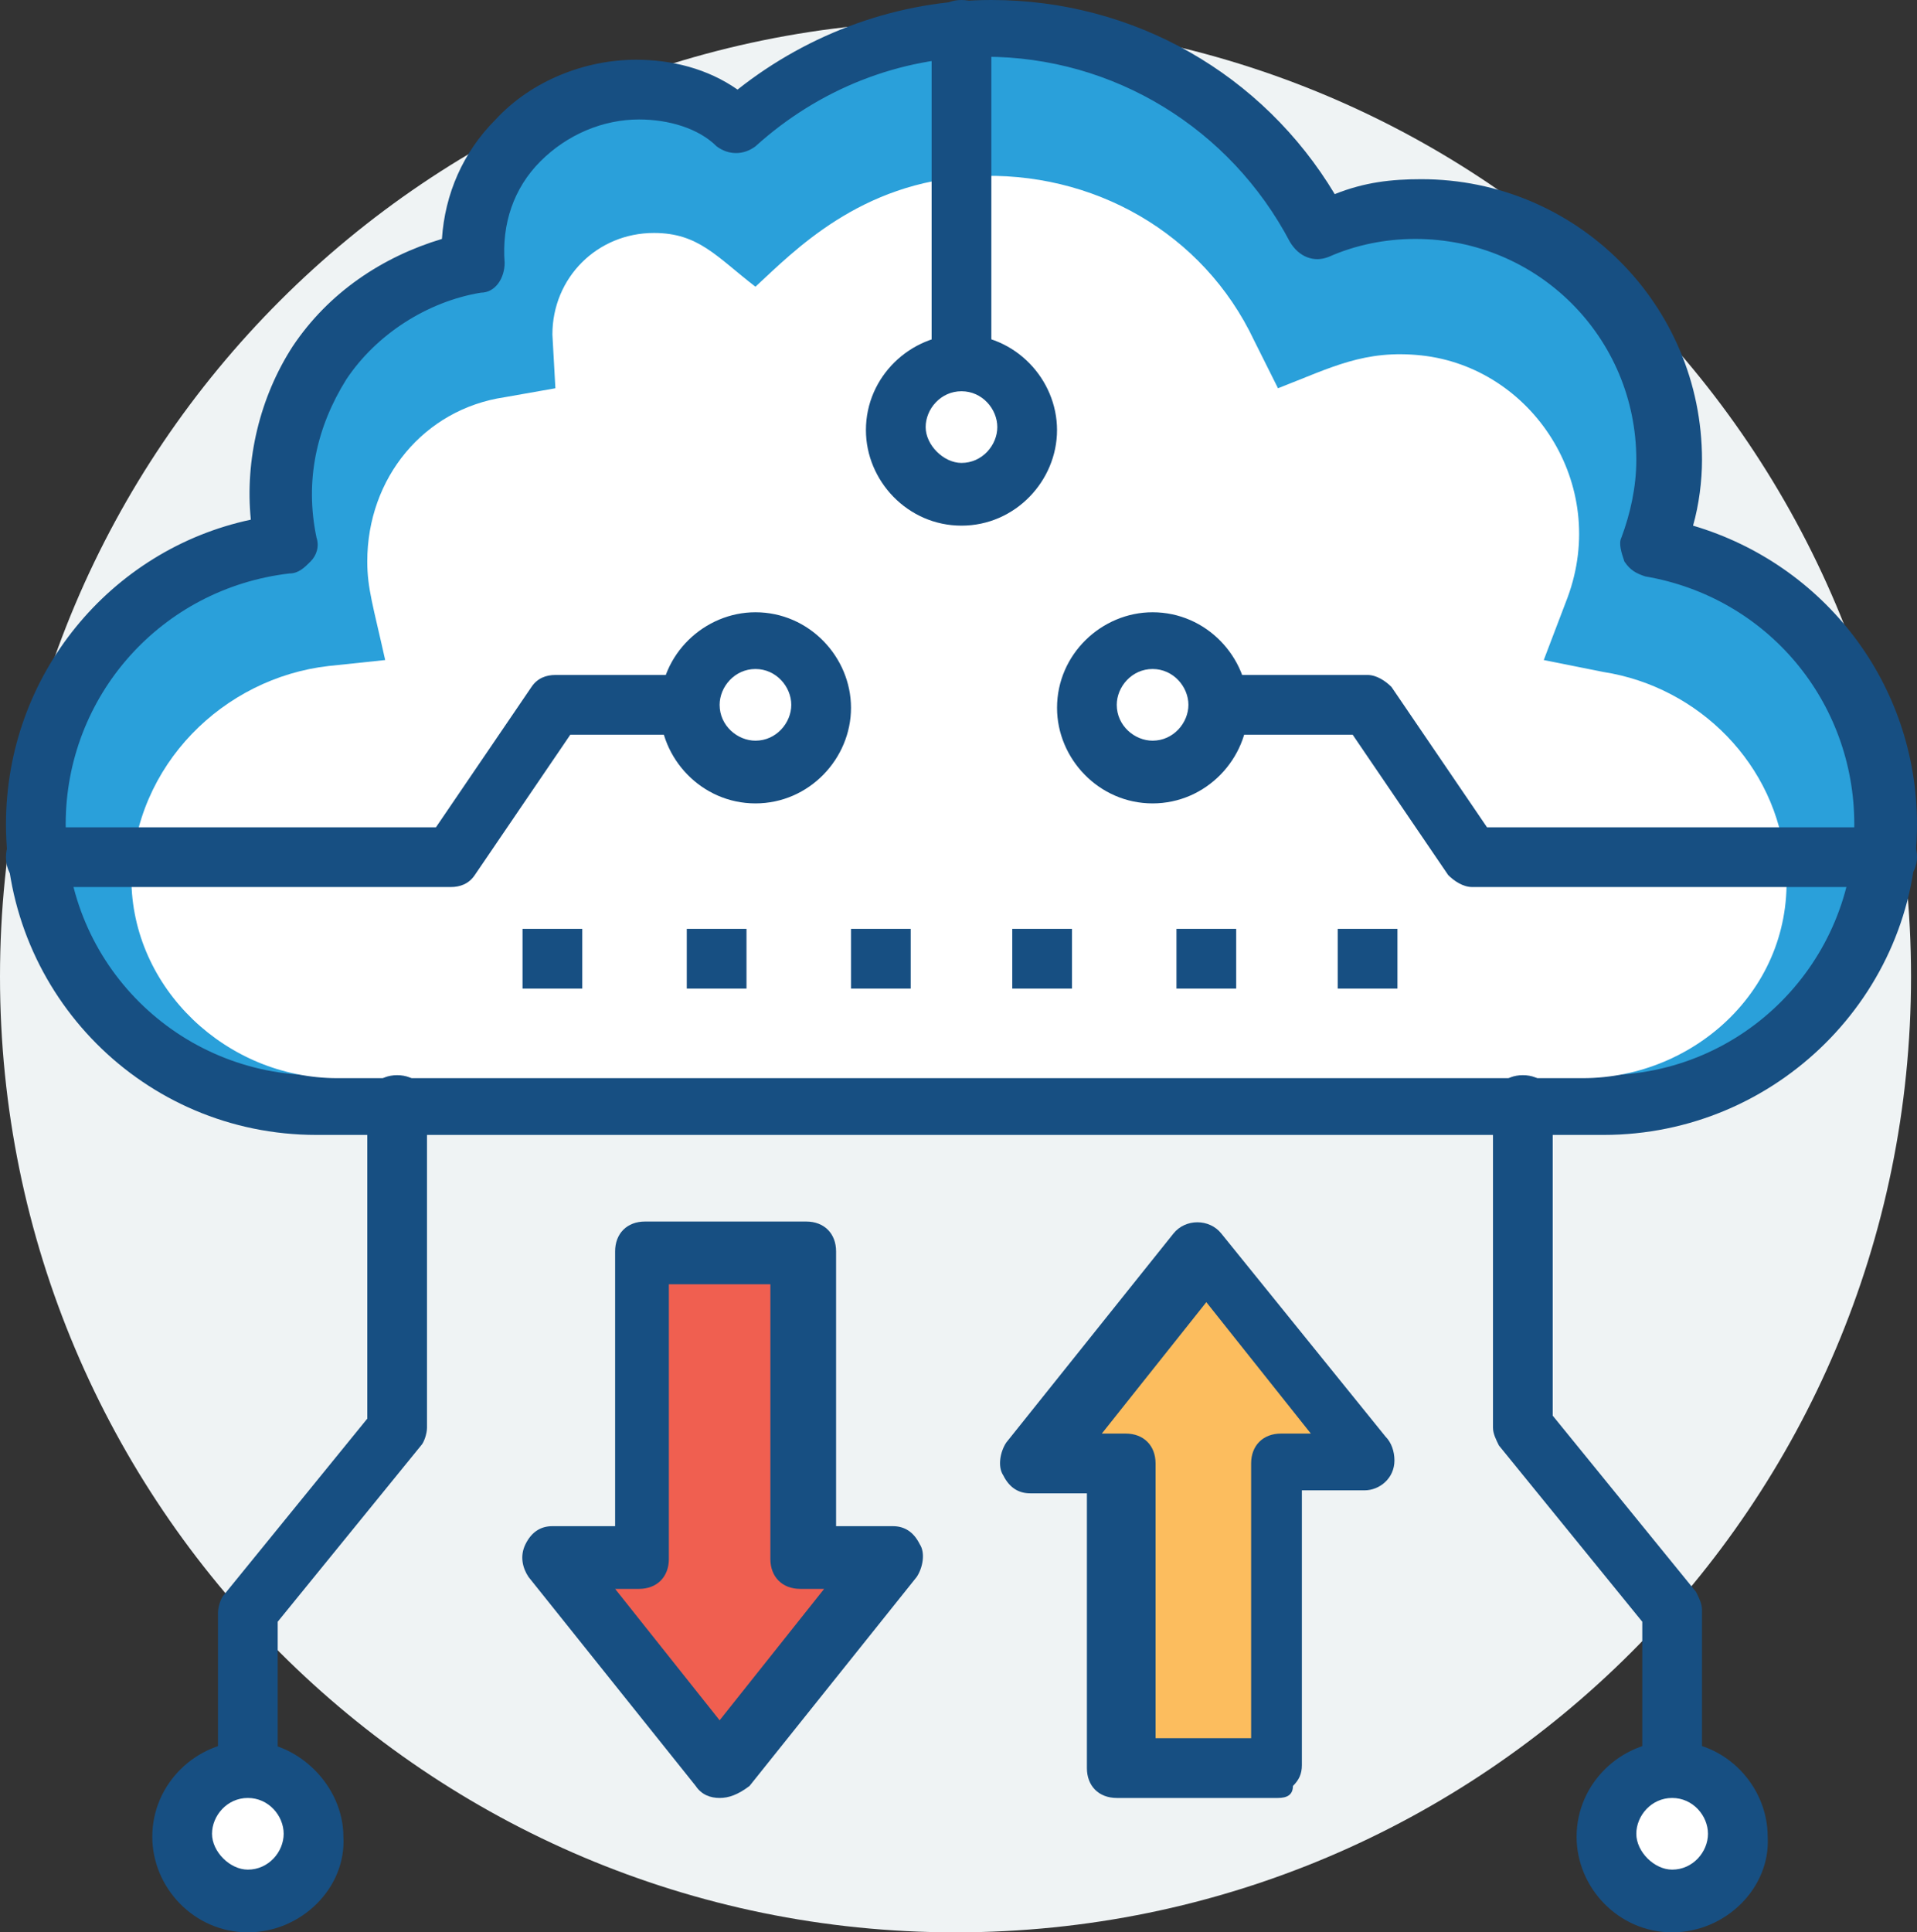<svg xmlns="http://www.w3.org/2000/svg" xmlns:xlink="http://www.w3.org/1999/xlink" width="396.91" height="400"><rect width="100%" height="100%" fill="#333333" stroke="none"/><defs><path id="a" d="M0 0h396.91v400H0z"/></defs><clipPath id="b"><use xlink:href="#a" overflow="visible"/></clipPath><path clip-path="url(#b)" fill="#EFF3F4" d="M197.836 4.327c109.262 0 197.837 88.574 197.837 197.837C395.674 311.426 307.099 400 197.836 400S0 311.426 0 202.164C0 92.901 88.574 4.327 197.836 4.327"/><path clip-path="url(#b)" fill="#2AA0DA" d="M342.504 113.138c1.854-5.564 3.092-11.746 3.092-17.929 0-28.439-22.875-51.931-51.933-51.931-7.419 0-14.221 1.235-20.401 4.327-12.984-24.73-38.949-42.04-68.625-42.04-19.783 0-38.332 7.419-51.932 20.402-5.564-4.946-12.983-7.419-21.638-7.419-19.165 0-35.239 16.074-34.003 35.858-26.585 4.328-45.132 30.294-38.95 58.114-29.058 3.091-51.932 27.821-51.932 58.115 0 32.149 25.966 58.113 58.114 58.113h266.461c32.147 0 58.113-25.964 58.113-58.113 1.858-29.058-19.164-52.552-46.366-57.497"/><path clip-path="url(#b)" fill="#174F82" d="M331.994 234.93H65.534c-35.857 0-64.297-29.057-64.297-64.296 0-30.912 21.638-56.878 50.696-63.06-1.236-12.365 1.854-25.348 8.656-35.858C68.007 60.587 79.136 53.167 91.5 49.458c.618-9.273 4.327-17.929 11.128-24.729 7.418-8.038 18.547-12.365 29.057-12.365 7.419 0 14.838 1.854 21.021 6.182C167.542 6.8 186.091 0 205.256 0c29.674 0 56.259 15.455 71.097 40.185 6.183-2.473 11.746-3.091 17.929-3.091 32.148 0 58.114 25.966 58.114 58.114 0 4.328-.618 9.274-1.854 13.602 27.202 8.037 46.366 32.766 46.366 61.823.002 35.24-29.056 64.297-64.914 64.297M132.303 24.729c-7.418 0-14.838 3.091-20.402 8.656-5.564 5.564-8.037 12.983-7.418 21.02 0 3.091-1.855 6.183-4.947 6.183-11.128 1.854-21.638 8.655-27.82 17.929-6.183 9.891-8.656 21.02-6.183 32.767.619 1.854 0 3.709-1.236 4.945-1.236 1.237-2.473 2.474-4.328 2.474-26.584 3.09-46.368 25.347-46.368 51.932 0 29.057 23.493 51.931 51.932 51.931h266.461c29.058 0 51.932-23.492 51.932-51.931 0-25.348-17.929-46.987-43.276-51.314-1.854-.618-3.091-1.236-4.328-3.091-.617-1.854-1.235-3.709-.617-4.946 1.854-4.946 3.091-10.51 3.091-16.074 0-25.347-20.403-45.75-45.75-45.75-6.183 0-12.366 1.237-17.93 3.71-3.091 1.236-6.183 0-8.036-3.091-12.364-23.493-36.477-38.33-63.062-38.33-17.928 0-34.621 6.8-47.604 18.546-2.473 1.855-5.564 1.855-8.037 0-3.71-3.711-9.891-5.566-16.074-5.566"/><path clip-path="url(#b)" fill="#FFF" d="M69.861 223.184h257.806c23.492 0 44.512-19.164 42.04-44.513-1.855-20.402-17.93-36.476-37.713-39.567l-12.364-2.473 4.946-12.983c8.654-23.493-7.419-47.605-30.294-50.078-11.747-1.236-18.549 2.473-29.676 6.802l-4.946-9.893c-10.511-22.256-33.386-35.238-58.113-34.003-23.494 1.237-37.096 15.456-45.133 22.875-8.037-6.182-11.746-11.127-21.02-11.127-11.747 0-21.021 9.273-21.021 21.02l.619 11.128-10.51 1.855C87.789 84.7 76.043 98.918 76.043 116.229c0 5.564 1.235 9.273 3.709 20.402l-11.746 1.236c-21.639 2.473-40.186 20.402-40.805 43.895.002 22.875 19.785 41.422 42.66 41.422"/><path clip-path="url(#b)" fill="#174F82" d="M390.728 183.617h-85.937c-1.854 0-3.709-1.236-4.946-2.473l-19.782-29.058h-38.33c-3.71 0-6.185-2.473-6.185-6.182 0-3.71 2.475-6.183 6.185-6.183h41.421c1.854 0 3.71 1.236 4.945 2.473l19.783 29.058h82.846c3.709 0 6.183 2.473 6.183 6.182-.001 3.71-3.093 6.183-6.183 6.183m-297.374 0H7.419c-3.71 0-6.183-2.473-6.183-6.183 0-3.709 2.473-6.182 6.183-6.182h82.844l19.783-29.058c1.237-1.854 3.091-2.473 4.947-2.473h41.422c3.709 0 6.182 2.473 6.182 6.183 0 3.709-2.473 6.182-6.182 6.182h-38.332L98.3 181.144c-1.237 1.854-3.092 2.473-4.946 2.473"/><path clip-path="url(#b)" fill="#FFF" d="M238.64 132.303c7.513 0 13.602 6.089 13.602 13.601 0 7.512-6.089 13.601-13.602 13.601-7.512 0-13.602-6.089-13.602-13.601 0-7.512 6.09-13.601 13.602-13.601"/><path clip-path="url(#b)" fill="#174F82" d="M238.64 166.306c-11.129 0-19.783-9.273-19.783-19.783 0-11.128 9.272-19.784 19.783-19.784 11.128 0 19.783 9.274 19.783 19.784 0 10.509-8.653 19.783-19.783 19.783m0-27.821c-4.327 0-7.419 3.709-7.419 7.418 0 4.328 3.709 7.419 7.419 7.419 4.327 0 7.419-3.709 7.419-7.419.001-3.709-3.092-7.418-7.419-7.418"/><path clip-path="url(#b)" fill="#FFF" d="M156.414 132.303c7.512 0 13.601 6.089 13.601 13.601 0 7.512-6.089 13.601-13.601 13.601s-13.601-6.089-13.601-13.601c0-7.512 6.089-13.601 13.601-13.601"/><path clip-path="url(#b)" fill="#174F82" d="M156.414 166.306c-11.128 0-19.784-9.273-19.784-19.783 0-11.128 9.274-19.784 19.784-19.784 11.128 0 19.784 9.274 19.784 19.784 0 10.509-8.655 19.783-19.784 19.783m0-27.821c-4.328 0-7.418 3.709-7.418 7.418 0 4.328 3.709 7.419 7.418 7.419 4.328 0 7.418-3.709 7.418-7.419.001-3.709-3.09-7.418-7.418-7.418m42.659-50.077c-3.709 0-6.184-2.473-6.184-6.183V6.182c0-3.709 2.474-6.182 6.184-6.182 3.709 0 6.183 2.473 6.183 6.182v76.662c0 3.091-3.092 5.564-6.183 5.564"/><path clip-path="url(#b)" fill="#FFF" d="M199.073 74.807c7.512 0 13.601 6.089 13.601 13.601 0 7.512-6.089 13.601-13.601 13.601-7.513 0-13.602-6.089-13.602-13.601.001-7.512 6.09-13.601 13.602-13.601"/><path clip-path="url(#b)" fill="#174F82" d="M199.073 108.811c-11.128 0-19.785-9.274-19.785-19.784 0-11.128 9.274-19.783 19.785-19.783 11.128 0 19.782 9.273 19.782 19.783 0 10.509-8.654 19.784-19.782 19.784m0-27.822c-4.329 0-7.418 3.709-7.418 7.419 0 3.709 3.709 7.418 7.418 7.418 4.326 0 7.419-3.709 7.419-7.418 0-3.71-3.093-7.419-7.419-7.419"/><path clip-path="url(#b)" fill="#F05F50" d="M166.306 322.72v-63.06h-33.384v63.06h-18.548l34.622 43.277 35.24-43.277z"/><path clip-path="url(#b)" fill="#174F82" d="M148.996 372.18c-1.855 0-3.709-.619-4.946-2.474l-34.622-43.276c-1.236-1.854-1.854-4.328-.618-6.801 1.236-2.473 3.09-3.709 5.564-3.709h12.983v-56.879c0-3.709 2.473-6.182 6.183-6.182h33.384c3.709 0 6.183 2.473 6.183 6.182v56.879h11.746c2.473 0 4.328 1.236 5.564 3.709 1.236 1.855.618 4.946-.619 6.801l-34.62 43.276c-2.473 1.855-4.327 2.474-6.182 2.474m-21.639-43.278l21.638 27.202 21.638-27.202h-4.946c-3.709 0-6.183-2.473-6.183-6.183v-56.878h-21.02v56.878c0 3.71-2.473 6.183-6.182 6.183h-4.945z"/><path clip-path="url(#b)" fill="#FCBD5E" d="M231.84 302.937v63.06h32.767v-63.06h19.164L248.53 259.66l-34.62 43.277z"/><path clip-path="url(#b)" fill="#174F82" d="M264.607 372.18h-33.386c-3.709 0-6.182-2.474-6.182-6.183v-56.878h-11.747c-2.473 0-4.328-1.236-5.564-3.709-1.235-1.855-.617-4.947.618-6.802l34.622-43.276c2.474-3.09 7.419-3.09 9.893 0l34.003 42.041c1.235 1.235 1.854 3.09 1.854 4.945 0 3.709-3.091 6.184-6.181 6.184h-12.985v56.877c0 1.855-.618 3.092-1.854 4.328-.001 1.854-1.238 2.473-3.091 2.473m-26.585-12.366h21.021v-56.878c0-3.71 2.472-6.183 6.182-6.183h6.184l-21.64-27.202-21.639 27.202h4.948c3.709 0 6.181 2.473 6.181 6.183v56.878h-1.237zm108.192 12.366c-3.71 0-6.184-2.474-6.184-6.183v-30.294l-29.674-36.477c-.619-1.236-1.237-2.473-1.237-3.709v-66.77c0-3.709 2.474-6.183 6.184-6.183 3.709 0 6.182 2.474 6.182 6.183v64.297l29.675 36.477c.618 1.235 1.237 2.473 1.237 3.709v32.148c-.001 4.328-2.474 6.802-6.183 6.802"/><path clip-path="url(#b)" fill="#FFF" d="M346.214 365.997c7.512 0 13.602 6.089 13.602 13.601s-6.09 13.602-13.602 13.602c-7.513 0-13.602-6.09-13.602-13.602s6.089-13.601 13.602-13.601"/><path clip-path="url(#b)" fill="#174F82" d="M346.214 400c-11.129 0-19.783-9.273-19.783-19.783 0-11.129 9.272-19.783 19.783-19.783 11.128 0 19.782 9.272 19.782 19.783.619 10.51-8.654 19.783-19.782 19.783m0-27.82c-4.328 0-7.42 3.709-7.42 7.418s3.71 7.419 7.42 7.419c4.327 0 7.419-3.71 7.419-7.419s-3.092-7.418-7.419-7.418m-294.9 0c-3.709 0-6.182-2.474-6.182-6.183v-32.148c0-1.236.618-3.091 1.236-3.71l29.675-36.476v-64.915c0-3.709 2.473-6.183 6.183-6.183 3.709 0 6.182 2.474 6.182 6.183v66.77c0 1.236-.618 3.091-1.236 3.709l-29.675 36.477v30.294c0 3.708-2.474 6.182-6.183 6.182"/><path clip-path="url(#b)" fill="#FFF" d="M51.314 365.997c7.512 0 13.601 6.089 13.601 13.601S58.826 393.2 51.314 393.2c-7.511 0-13.601-6.09-13.601-13.602s6.09-13.601 13.601-13.601"/><path clip-path="url(#b)" fill="#174F82" d="M51.314 400c-11.128 0-19.783-9.273-19.783-19.783 0-11.129 9.273-19.783 19.783-19.783 10.51 0 19.784 9.272 19.784 19.783.618 10.51-8.656 19.783-19.784 19.783m0-27.82c-4.328 0-7.418 3.709-7.418 7.418s3.709 7.419 7.418 7.419c4.328 0 7.419-3.71 7.419-7.419s-3.091-7.418-7.419-7.418m56.877-179.909h12.365v12.365h-12.365zm34.003 0h12.365v12.365h-12.365zm34.004 0h12.365v12.365h-12.365zm33.385 0h12.364v12.365h-12.364zm34.002 0h12.365v12.365h-12.365zm33.385 0h12.365v12.365H276.97z"/></svg>